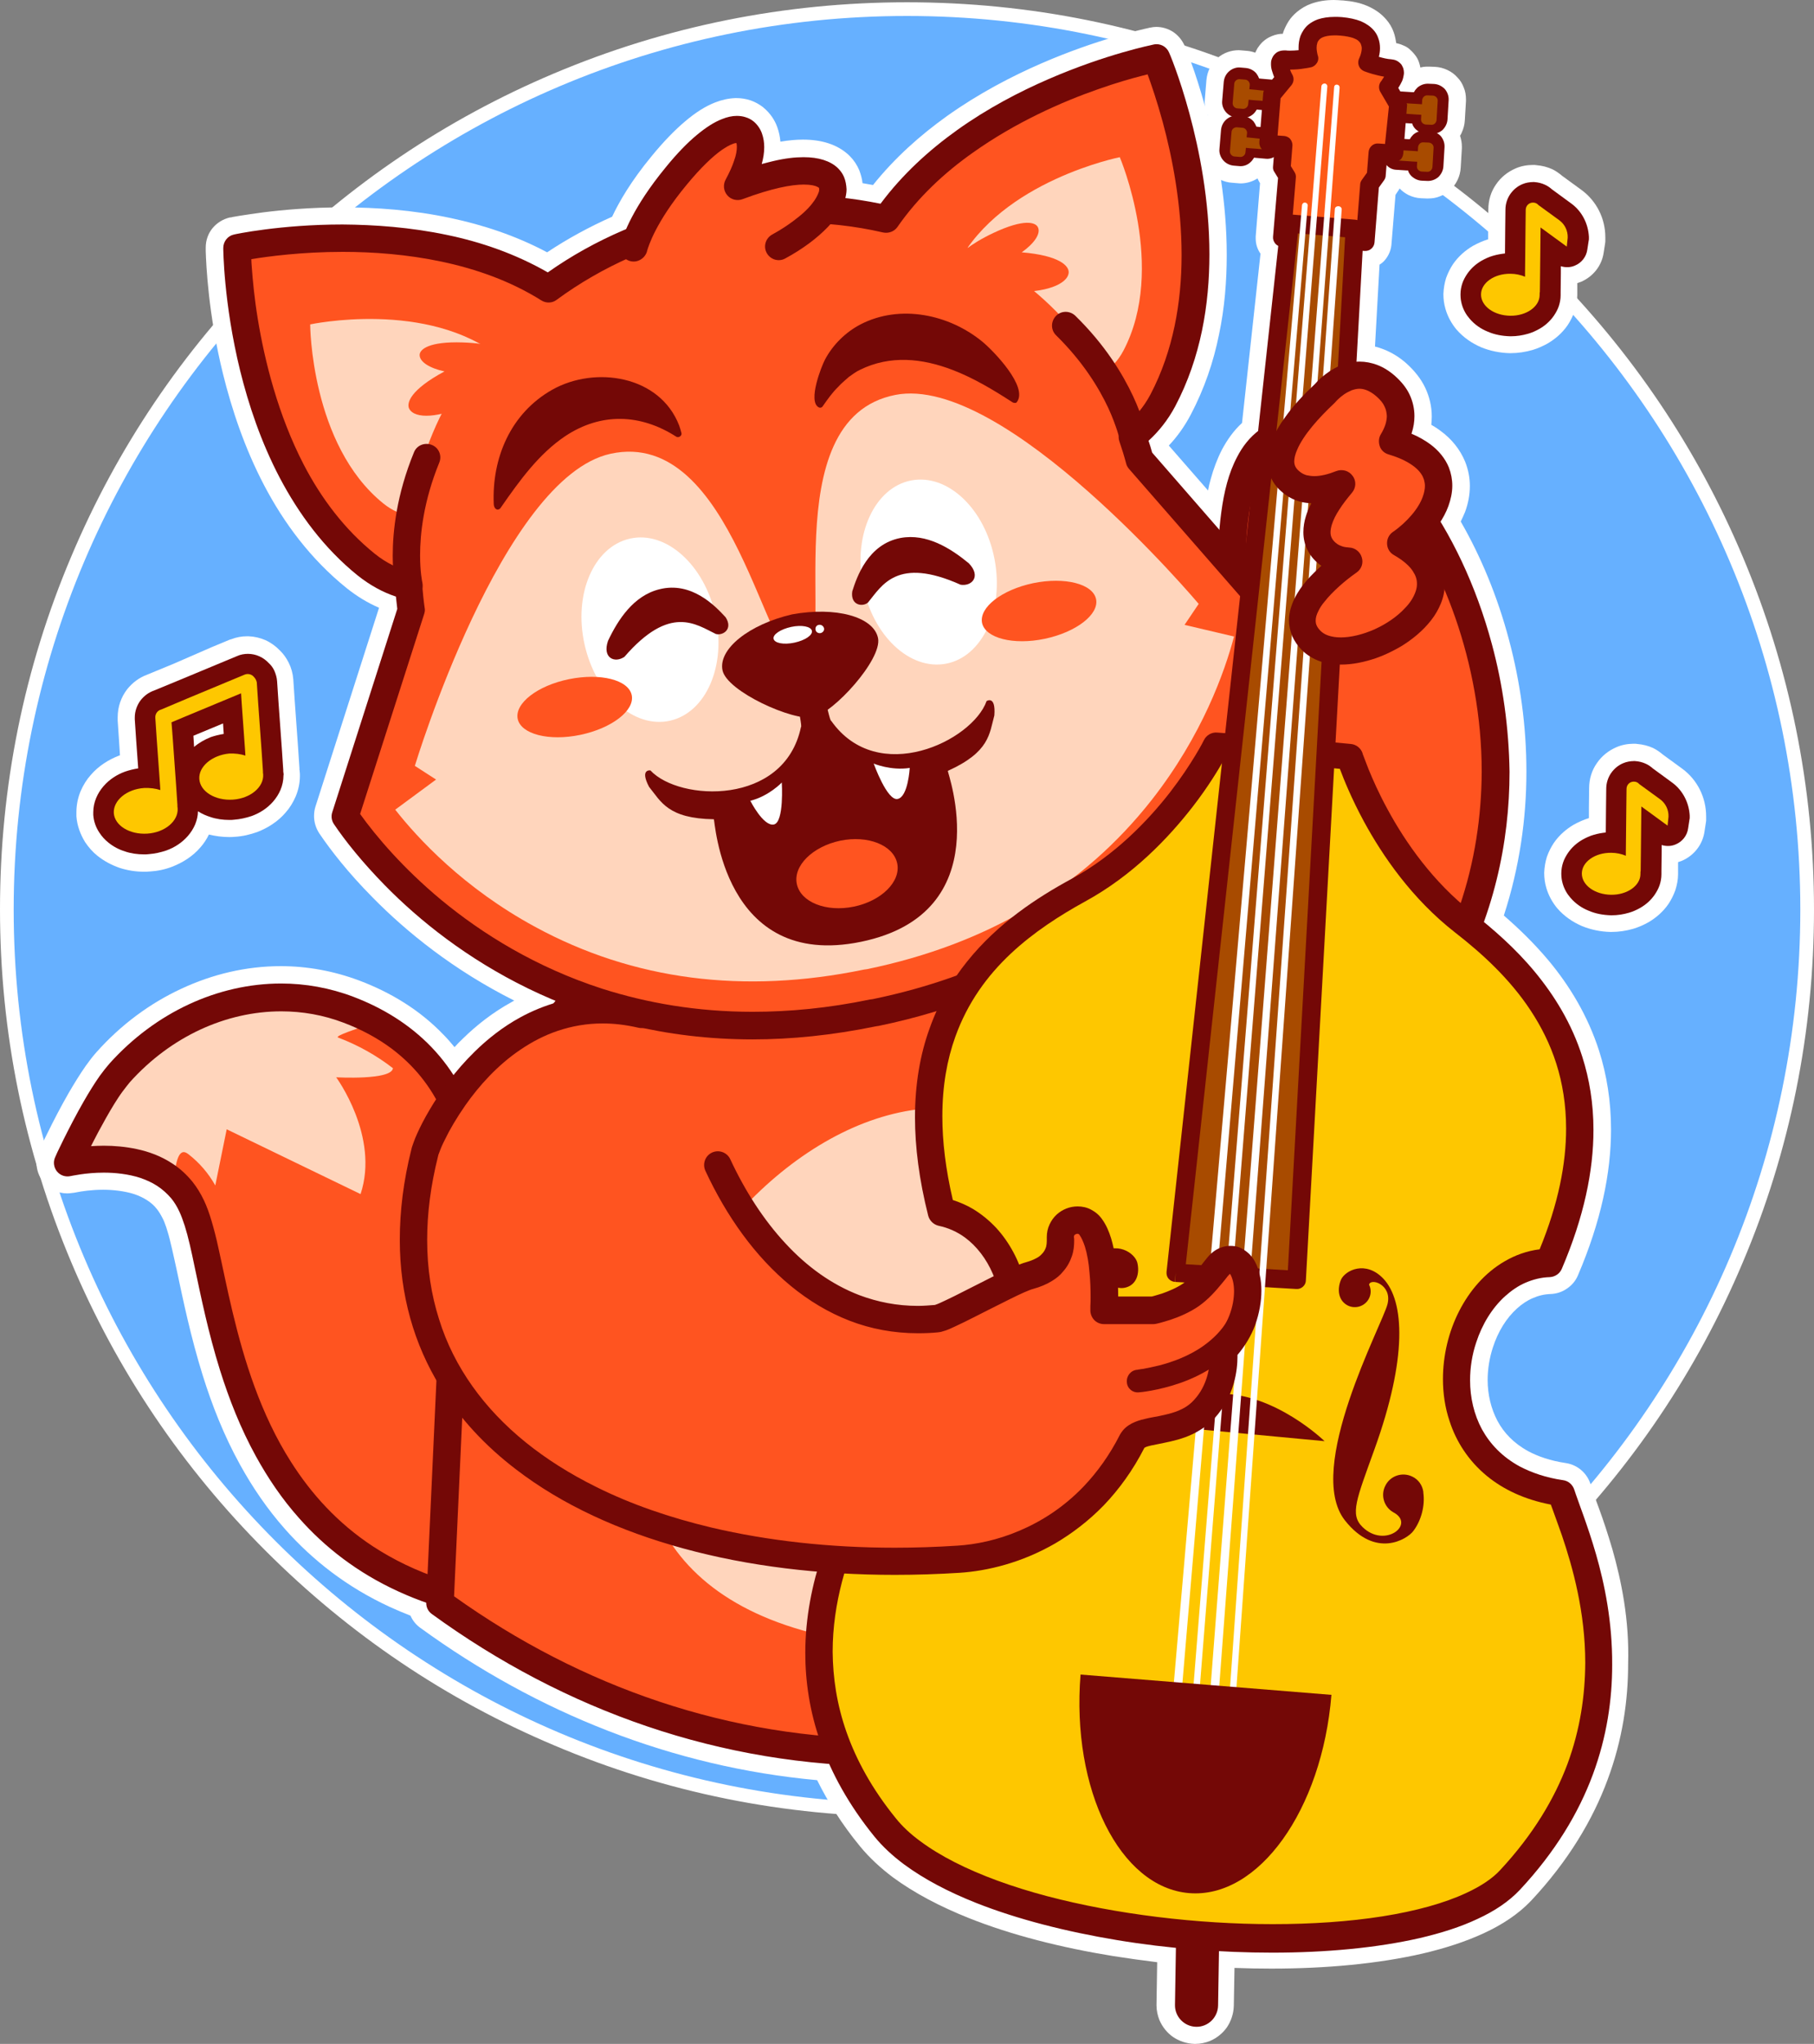 <svg id="Layer_1" enable-background="new 0 0 795.4 895.9" viewBox="0 0 795.4 895.9" xmlns="http://www.w3.org/2000/svg"><rect x="0" y="0" width="795.4" height="895.9" fill="#808080" stroke="none"/><g><g><g><circle cx="397.7" cy="398.7" fill="#66b0ff" r="394.7"/></g><g><g><path d="m397.7 796.3c-53.7 0-105.8-10.5-154.8-31.3-47.4-20-89.9-48.7-126.4-85.2s-65.2-79-85.2-126.4c-20.7-49-31.3-101.1-31.3-154.8s10.5-105.8 31.3-154.8c20-47.4 48.7-89.9 85.2-126.4s79-65.2 126.4-85.2c49-20.7 101.1-31.2 154.8-31.2s105.8 10.5 154.8 31.3c47.4 20 89.9 48.7 126.4 85.2s65.2 79 85.2 126.4c20.7 49 31.3 101.1 31.3 154.8s-10.5 105.8-31.3 154.8c-20 47.4-48.7 89.9-85.2 126.4s-79 65.2-126.4 85.2c-49.1 20.7-101.1 31.2-154.8 31.2zm0-789.3c-216 0-391.7 175.7-391.7 391.7s175.7 391.7 391.7 391.7 391.7-175.7 391.7-391.7-175.8-391.7-391.7-391.7z" fill="#fff"/></g></g></g><g><g><g fill="#fff"><path d=""/><path d="m534.1 25.5c.1 0 .1 0 0 0z"/><path d="m372.7 68.4h.1z"/><path d=""/><path d=""/><path d=""/><path d=""/><path d=""/><path d="m553.6 18.4c.1 0 .1 0 0 0z"/><path d=""/><path d=""/><path d=""/><path d=""/><path d=""/><path d=""/><path d=""/><path d="m285.8 68.6v-.1z"/><path d=""/><path d="m285.7 68.6h.1z"/><path d=""/><path d=""/><path d=""/><path d=""/><path d=""/><path d=""/><path d=""/><path d="m707 679.1c-2-6.8-4-12.8-5.8-17.7-.9-2.4-1.7-4.6-2.3-6.4-.6-1.8-1.2-3.3-1.4-4.2-1.5-5-5.7-8.7-10.9-9.5-6.8-1-12.2-2.9-16.5-5.2-3.3-1.8-5.9-3.8-8.1-6s-4-4.7-5.4-7.3c-2.8-5.3-4.3-11.5-4.3-17.9 0-4.8.8-9.7 2.3-14.3 1.1-3.4 2.6-6.7 4.4-9.6s3.9-5.4 6.1-7.4c2.2-2 4.6-3.6 7-4.6 2.5-1.1 5-1.7 7.8-1.8 2.6-.1 5.1-.9 7.2-2.4 2.1-1.4 3.8-3.4 4.8-5.8 10.1-23.6 14.5-44.8 14.5-63.9 0-12.5-1.9-24-5.2-34.4-5-15.6-13.1-28.8-22.2-39.7-6.3-7.5-13-14-19.6-19.7 6.9-21.2 9.9-42.5 9.9-63.1 0-20.2-2.8-39.6-7.6-57.6-5.1-19.3-12.5-36.9-21.2-52 .7-1.4 1.3-2.8 1.9-4.2 1.3-3.5 2.1-7.4 2.1-11.4 0-3.6-.7-7.2-2.1-10.7-2.2-5.3-5.9-9.9-10.7-13.4-1.3-1-2.7-1.9-4.1-2.7.1-1.2.2-2.4.2-3.6v-.1c0-4.3-1-8.6-2.9-12.6s-4.8-7.5-8.1-10.5c-3-2.7-6.4-4.8-9.9-6.2-1.3-.5-2.7-1-4-1.3l2-35.9c.5-.3 1-.7 1.5-1.1 2-1.9 3.4-4.6 3.7-7.5l1.8-22 1-1.5c.3-.4.6-.9.8-1.3 1.1 1.2 2.4 2.1 3.9 2.9 1.7.8 3.5 1.3 5.5 1.4l2.4.1h.8c1.8 0 3.6-.3 5.2-1 1.6-.6 3.1-1.5 4.3-2.7 1.4-1.2 2.5-2.7 3.3-4.4s1.3-3.5 1.4-5.5l.5-8.4c0-.3 0-.5 0-.8 0-1.6-.3-3.2-.8-4.7.3-.4.5-.8.7-1.3.8-1.7 1.3-3.5 1.4-5.5l.5-8.4c0-.3 0-.5 0-.8 0-1.8-.3-3.6-1-5.2-.6-1.6-1.5-3.1-2.7-4.3-1.2-1.4-2.7-2.5-4.4-3.3s-3.5-1.3-5.5-1.4l-2.4-.1c-.3 0-.5 0-.8 0-1.1 0-2.1.1-3.2.4-.1-.6-.3-1.3-.5-2-.4-1.3-1-2.5-2-3.7-.7-.9-1.5-1.7-2.3-2.4s-1.7-1.2-2.7-1.6c-1.1-.5-2.1-.8-3.1-1-.2-1.5-.5-3.1-1.1-4.8-.7-2-1.8-3.9-3.3-5.6-2.3-2.7-5.2-4.6-8.5-6-3.1-1.3-6.6-2-10.4-2.3s0 0-.1 0h-.1s0 0-.1 0c-1.3-.1-2.5-.2-3.7-.2-3.5 0-6.8.5-9.9 1.6-2.3.8-4.5 2.1-6.4 3.7-1.4 1.2-2.6 2.5-3.5 3.9s-1.6 2.8-2.2 4.3c-.2.5-.3.9-.4 1.3-1.4 0-3.1.3-4.8 1-1.5.6-2.8 1.4-4.1 2.6-.9.9-1.6 1.8-2.2 2.7-.4.7-.7 1.4-1 2-1.1-.4-2.3-.7-3.5-.8l-2.4-.2c-.4 0-.8-.1-1.3-.1-3.5 0-6.7 1.2-9.2 3.3-1.4 1.2-2.6 2.6-3.4 4.3-.9 1.6-1.4 3.5-1.6 5.4l-.7 8.4c0 .4-.1.8-.1 1.3 0 .7.1 1.3.2 2-2.2-7.9-4.3-14.4-6-19-.9-2.4-1.6-4.3-2.1-5.6-.3-.7-.5-1.2-.6-1.5-.1-.2-.1-.3-.2-.4 0-.1-.1-.2-.1-.2-1.1-2.5-2.9-4.6-5-6-2.2-1.4-4.7-2.2-7.4-2.2-.9 0-1.7.1-2.6.3h-.1s-.2 0-.4.1c-3.1.7-22.9 5-47.3 15.6-13.1 5.7-27.5 13.2-41.4 23.1-11.6 8.3-22.8 18.2-32.4 30.2-1.5-.3-3.1-.5-4.6-.8-.2-1.9-.7-3.7-1.4-5.6-1-2.4-2.4-4.5-4.2-6.3-2.7-2.7-6-4.5-9.4-5.6-3.4-1.1-7.1-1.6-11.1-1.6-3.1 0-6.3.3-9.9.9-.2-2.1-.6-4.2-1.4-6.4-1.1-3.1-3.1-6.1-6-8.5l-.2-.2c-1.7-1.3-3.5-2.3-5.5-3-2.1-.7-4.2-1-6.2-1 0 0-.1 0-.4 0-3.1.1-6.1.8-8.9 1.9-4.4 1.7-8.7 4.5-13.2 8.3-4.5 3.8-9.4 8.8-14.8 15.4-8.9 10.8-14.1 19.8-17.2 26.4-9.9 4.4-19.5 9.6-28.5 15.6-13.7-7.3-28.1-12-42.2-15-16.8-3.6-33.1-4.7-47.5-4.7-14 0-26.2 1.1-34.9 2.2-4.3.6-7.8 1.1-10.3 1.5-1.2.2-2.2.4-2.9.5-.3.1-.6.1-.8.2-.1 0-.2 0-.2 0h-.1-.1c-3.1.7-5.8 2.4-7.7 4.7s-3 5.3-3 8.5v.1 1.5c.2 5.9 1.1 27.6 7.6 53.9 3.8 15.3 9.4 32.3 18 48.7s20.3 32.3 36.2 45.1c4.5 3.6 9.3 6.5 14.2 8.6l-27.9 87.2c-.4 1.3-.6 2.7-.6 4.1 0 2.7.8 5.3 2.3 7.6 5.2 7.7 12.9 17.5 23.3 28 15 15.3 35.7 32 62.2 45.3-.4.2-.8.4-1.1.6-8.4 4.6-15.6 10.3-21.7 16.3-1.2 1.1-2.3 2.3-3.4 3.5-1.5-1.8-3-3.6-4.7-5.3-10.5-11-23.3-18.7-37.1-23.9-11.2-4.2-22.8-6.3-34.3-6.3 0 0-.1 0-.2 0-15 0-29.8 3.5-43.5 9.9-13.8 6.4-26.5 15.8-37.2 27.8-1.7 1.9-3.2 3.9-4.7 6-2.6 3.7-5.1 7.8-7.5 11.9-3.5 6.1-6.7 12.3-9 17-1.2 2.3-2.1 4.3-2.8 5.7-.3.7-.6 1.3-.8 1.6-.1.2-.2.3-.2.5l-.1.1c-.8 1.8-1.2 3.7-1.2 5.6 0 3.1 1 6.1 3.1 8.6 2.6 3.2 6.4 4.9 10.4 4.9.8 0 1.5-.1 2.3-.2.3 0 .6-.1.8-.1s.5-.1 1.1-.2c2-.4 6.4-1.1 11.5-1.1h.1c4.4 0 9.4.6 13.5 1.9 2.1.7 4 1.6 5.7 2.7s3.1 2.3 4.4 4c.8 1 1.7 2.5 2.7 4.5.2.4.5 1.1.8 2 .3.8.7 1.8 1 3 .7 2.1 1.3 4.8 2 7.7.7 3 1.4 6.3 2.2 9.9 2.7 12.7 6 28.7 11.3 45.7 4 12.8 9.2 26.2 16.4 39.2 5.4 9.8 11.9 19.4 19.8 28.3 11.9 13.4 27 25.3 45.9 34 2.9 1.3 5.9 2.6 9 3.8.9 2.1 2.4 4 4.4 5.4 51.2 37.2 110.4 60.9 173.9 66.7 4.8 9.7 10.9 19.4 18.8 29 4.1 5 8.9 9.4 14.3 13.5 9.5 7 20.8 12.9 33.3 17.9 18.8 7.5 40.6 13 63.4 16.7 6.4 1 12.8 1.9 19.3 2.7l-.3 18.6v.3c0 2.3.5 4.5 1.3 6.5 1.3 3 3.4 5.6 6 7.4 2.7 1.8 5.9 2.9 9.4 3h.3c2.3 0 4.5-.5 6.5-1.3 3-1.3 5.6-3.4 7.4-6 1.8-2.7 2.9-5.9 3-9.4l.3-16.6c5.4.2 10.8.3 16.1.3 24 0 46.8-2.1 66.4-6.6 9.8-2.3 18.8-5.2 26.8-8.9 8-3.7 15.1-8.3 20.8-14.3 16.2-17.3 27-35.4 33.5-53 6.6-17.7 9-34.9 9-50.7.6-19.4-3-36.6-6.9-50.3zm-175.3-625.1c-.1 0-.1 0 0 0zm21.3 23c0 .1 0 .1 0 0zm-12.8 3.1 2.4.2c.4 0 .8.1 1.3.1 2.7 0 5.3-.8 7.5-2.2.2.5.5 1.1.8 1.6l.3.5-1.9 23.3v1c0 2.3.7 4.6 2.1 6.6l-8.1 74.2c-3.7 3.4-6.5 7.4-8.8 11.7-2.1 4.1-3.7 8.4-4.9 12.8-.5 1.7-.9 3.4-1.2 5.1l-17.2-19.7c3.7-3.9 6.9-8.4 9.6-13.5 6-11.4 10-23.2 12.4-35.1 2.5-11.8 3.4-23.7 3.4-35 0-11.5-1-22.6-2.5-32.8 1.4.6 3 1.1 4.8 1.2zm72.8 1.9c0-.1 0-.1 0 0zm24.2-27.3c0-.1 0-.1 0 0zm-87-30.8s0 .1 0 0c0 .1 0 .1 0 0zm-17.2 22.7c-.1 0-.1 0 0 0zm-3.4 4.1s0 .1 0 0c-.1-.1-.2-.3-.2-.5.1.2.1.3.2.5z"/><path d=""/><path d=""/><path d=""/><path d=""/><path d=""/><path d=""/><path d=""/><path d=""/><path d="m620.3 23.8s.1 0 0 0c.1 0 .1.1 0 0z"/><path d=""/><path d="m642.2 52.7v.1z"/><path d="m642.6 44.3v.1z"/><path d="m639 34s0 .1 0 0z"/><path d=""/></g><g><path d="m535.5 335.3c-18.3 27.6-60.8 46.8-96 71.4-35.3 24.6-83.4 170 7.6 145.8 311.1-83 200.1-348.5 133.5-362.7s-26.8 117.9-45.1 145.5z" fill="#ff5420"/><path d="m654.2 282.5c-7-26.1-18.1-49-30.9-66.3-6.4-8.6-13.2-15.9-20.1-21.4-7-5.5-14.1-9.4-21.4-11-3.7-.8-7.3-1.2-10.6-1.2-3.9 0-7.6.6-11 1.7-3 1-5.7 2.4-8 4.2-4.2 3.1-7.4 7.2-9.8 11.9-3.7 7-5.7 15.2-6.9 24.2-1.2 8.9-1.6 18.6-1.6 28.5 0 16.7 1.1 34 1.1 48.4 0 7.3-.3 13.9-1 19.2-.4 2.6-.9 5-1.4 6.9-.6 1.9-1.3 3.4-1.9 4.4-4.2 6.3-9.8 12.3-16.7 18.1-10.2 8.7-22.9 17-36.5 25.4-13.5 8.4-27.9 16.9-41.3 26.3-3 2.1-5.9 4.8-8.8 8-5 5.5-9.7 12.5-14.2 20.4-6.7 11.9-12.7 26-17.1 40.4-4.4 14.5-7.1 29.3-7.1 42.9 0 6.3.6 12.3 2 17.9 1 4.2 2.5 8.2 4.6 11.8 3 5.4 7.4 10.1 13.1 13.2 2.8 1.6 5.9 2.8 9.3 3.6s7 1.2 10.9 1.2c6 0 12.7-1 20-2.9 40.5-10.8 74.1-24.7 101.7-40.8 41.4-24.2 69.3-53.4 86.8-84.4s24.5-63.8 24.5-94.8c-.3-19.6-3-38.4-7.7-55.8zm-14.3 115.1c-10.2 29.7-29.1 59-60.2 84.8-31.2 25.9-74.7 48.3-134.1 64.2-6.5 1.7-12.2 2.5-16.9 2.5-5.5 0-9.7-1-13.1-2.6-2.6-1.2-4.7-2.8-6.5-4.8-2.7-2.9-4.8-6.8-6.1-11.6-1.4-4.8-2.1-10.5-2.1-16.7 0-9.1 1.4-19.3 4-29.6 3.8-15.5 10-31.4 17-44.5 3.5-6.6 7.2-12.4 10.9-17.2 3.6-4.8 7.3-8.4 10.3-10.5 17.3-12.1 36.7-23 54.2-34.5 8.8-5.7 17.1-11.6 24.5-17.9s13.9-13.1 18.9-20.6l-5-3.3 5 3.3c1.5-2.3 2.6-4.8 3.4-7.5 1.2-4.1 2-8.6 2.4-13.6s.6-10.3.6-16c0-15-1.1-32.2-1.1-48.4 0-8.3.3-16.3 1.1-23.6.6-5.5 1.5-10.5 2.7-14.9.9-3.3 2.1-6.2 3.4-8.7 1-1.9 2.1-3.5 3.3-4.8 1.8-2 3.8-3.5 6.1-4.6 2.4-1 5.2-1.7 8.7-1.7 2.4 0 5.1.3 8.1.9 3.2.7 6.8 2.2 10.6 4.5 6.7 4.1 13.9 10.7 20.8 19.4 10.4 13 20.2 30.7 27.3 51.1s11.6 43.5 11.6 67.6c-.1 19.4-3 39.5-9.8 59.3z" fill="#740806"/><path d="m152.9 442.5c37.4 14.3 62.5 47.3 54.6 115-1.5 12.4-22.4 87.2 26.7 116.5 24 14.4 6.5 32.2 6.5 32.2-147-6.6-141.3-146.8-156.6-177.6-1.3-2.6-2.7-5-4.3-7-16.3-20.2-50.1-11.9-50.1-11.9s13.1-28.6 22.8-39.5c26.4-29.4 65.9-40.9 100.4-27.7z" fill="#ff5420"/><path d="m148.3 454.8c8.7 3.3 16.7 7.8 23.7 13.2l.3.2c-.5 5.4-24.9 4-24.9 4s19.1 25.9 10.7 51.2l-58.7-28.4-5 24.6c-3-5.3-6.9-9.9-11.8-13.7-4.3-3.4-5.5 3.4-6.5 11.7-17.2-15.2-46.3-8-46.3-8s13.1-28.6 22.8-39.5c26.3-29.4 65.8-40.9 100.3-27.7 4.2 1.6 8.2 3.4 12.1 5.5-8.3 3-18.6 6.2-16.7 6.9z" fill="#ffd5bc"/><path d="m252 685.9c-.9-3.1-2.5-6.1-5-9-2.4-2.9-5.7-5.5-9.8-8-5.9-3.5-10.6-7.7-14.5-12.4-5.7-7.1-9.5-15.3-11.8-24.2-2.3-8.8-3.2-18.2-3.2-27.2 0-10.6 1.2-20.8 2.5-29 .6-4.1 1.3-7.7 1.9-10.7.3-1.5.5-2.8.7-4s.4-2.2.5-3.2c1-8.7 1.5-16.9 1.5-24.6 0-13.4-1.5-25.3-4.4-35.9-4.3-15.9-11.6-28.7-21.2-38.7s-21.4-17.2-34.3-22.1l-2.1 5.6 2.1-5.6c-10.3-3.9-21-5.8-31.6-5.8-27.8 0-55.2 12.7-75.3 35.1-1.4 1.6-2.8 3.4-4.2 5.3-2.4 3.4-4.8 7.3-7.1 11.3-3.4 5.9-6.5 12-8.8 16.6s-3.7 7.7-3.7 7.8c-1 2.1-.6 4.6.8 6.3 1.5 1.8 3.8 2.5 6 2 .2 0 6.5-1.5 14.5-1.5 5 0 10.8.6 16 2.3 2.6.9 5.1 2 7.4 3.5s4.3 3.3 6.2 5.5c1.3 1.6 2.5 3.5 3.6 5.9.7 1.5 1.5 3.6 2.3 6.1 1.5 4.7 2.9 11 4.4 18.3 2.7 12.7 5.9 28.5 11.1 45.1 3.9 12.4 8.9 25.3 15.8 37.8 5.2 9.4 11.3 18.5 18.8 26.9 11.2 12.7 25.5 23.9 43.4 32.1 18 8.3 39.6 13.6 65.7 14.8 1.7.1 3.4-.6 4.5-1.8.2-.2 2.1-2.1 4-5.3 1-1.6 1.9-3.5 2.7-5.8.7-2.2 1.3-4.8 1.3-7.6.2-1.8-.1-3.9-.7-5.9zm-11.8 9.8c-.6 1.7-1.5 3.3-2.3 4.5-16.6-1-31.1-3.7-43.7-7.8-11.7-3.8-21.8-8.8-30.7-14.6-15.5-10.2-27-23-35.9-37-13.4-21-20.6-44.8-25.6-65.6-2.5-10.4-4.4-20.1-6.3-28.5-.9-4.2-1.9-8-2.9-11.4s-2.1-6.5-3.4-9.2c-1.4-2.9-3-5.6-5-8.1-2.7-3.3-5.7-6-9-8.1-4.9-3.2-10.2-5.1-15.3-6.2s-10.1-1.5-14.6-1.5c-2 0-3.8.1-5.6.2 1-1.9 2-4 3.2-6.2 2.2-4.1 4.6-8.4 7-12.3 1.2-1.9 2.4-3.8 3.6-5.4s2.3-3 3.2-4.1c18-20.1 42.3-31.1 66.4-31.1 9.3 0 18.5 1.6 27.4 5 7.7 2.9 14.8 6.7 21.1 11.4 9.4 7.1 17.1 16.2 22.5 28.3s8.6 27.1 8.6 45.9c0 7.2-.5 14.9-1.4 23.2-.1.5-.2 1.4-.4 2.5-.3 1.9-.8 4.5-1.4 7.6-1.7 9.3-3.9 23.1-3.9 38.2 0 13 1.6 27.1 6.8 40.3 2.6 6.6 6.1 12.9 10.8 18.7s10.5 10.9 17.6 15.2c4.3 2.6 6.7 5 8 7.1.7 1 1.1 2 1.3 2.9.3.9.4 1.8.4 2.6.2.9-.1 2.2-.5 3.5z" fill="#740806"/><path d="m399.2 368.2c-162 3.1-198.8 170.9-198.8 170.9l-7.5 163.5c57.3 41.6 124.5 65.5 196.7 65.5 85.9 0 164.9-34.2 228.4-91.5 0 .1-33.3-311.9-218.8-308.4z" fill="#ff5420"/><path d="m624 676.1c0-.1-2.1-19.6-8.1-48.8-4.5-21.9-11.2-49.2-20.9-78-7.3-21.6-16.2-44-27.3-65.4-16.5-32.2-37.7-62.5-64.9-84.9-13.6-11.2-28.7-20.4-45.5-26.8-16.7-6.4-35.1-10-55.1-10-1.1 0-2.1 0-3.2 0-41.5.8-75.4 12.2-102.4 28.9-20.3 12.5-36.8 28-50.2 44.1-20 24.1-32.9 49.7-40.9 69.3s-10.9 33.2-11 33.4c-.1.3-.1.7-.1 1l-7.5 163.5c-.1 2 .8 3.9 2.5 5.1 58.2 42.3 126.7 66.7 200.2 66.7 43.7 0 85.7-8.7 124.9-24.7 39.1-16 75.3-39.3 107.6-68.4 1.3-1.2 2.1-3.1 1.9-5zm-114.1 62.3c-37.7 15.4-78.2 23.8-120.3 23.8-69.7 0-134.7-22.7-190.5-62.5l7.3-159.7c.5-2.2 2.9-11.9 8.1-25.5 4.4-11.6 10.9-26.1 19.9-41.3 13.5-22.8 32.8-47.2 59.6-65.9 13.4-9.4 28.7-17.4 46.1-23.2s37.1-9.4 59.2-9.8h3c22 0 41.6 4.6 59.2 12.7 15.4 7.1 29.4 16.8 42 28.6 22.1 20.5 40 47.1 54.4 75.6 21.6 42.6 35.2 89.3 43.3 125.3 4.1 18 6.8 33.3 8.4 44 .8 5.4 1.4 9.6 1.8 12.6.1.5.1.9.2 1.4-30.6 27.1-64.9 48.8-101.7 63.9z" fill="#740806"/><path d="m404.8 486c-111.6 10.7-217.7 239.4 15.7 236.4 226.5-3.2 96-247.1-15.7-236.4z" fill="#ffd5bc"/><path d="" fill="#740806"/><path d="" fill="#740806"/><path d="m510 175.3c-33.8 64.1-162.2-3.6-128.3-67.7 33.8-64.1 125.4-82.2 125.4-82.2s36.7 85.8 2.9 149.9z" fill="#ff5420"/><path d="m492.6 153.7c-19.1 36.2-91.6-2-72.5-38.3 19.1-36.2 70.9-46.5 70.9-46.5s20.7 48.5 1.6 84.8z" fill="#ffd5bc"/><path d="m160.8 247.5c56.5 45.5 147.5-67.6 91-113-56.5-45.5-147.8-25.9-147.8-25.9s.3 93.4 56.8 138.9z" fill="#ff5420"/><path d="m168.1 220.7c31.9 25.7 83.3-38.2 51.4-63.9s-83.5-14.6-83.5-14.6.2 52.8 32.1 78.5z" fill="#ffd5bc"/><path d="m499.8 201.3c-24.5-89.3-112.4-121.6-187.7-106.1-.2 0-.4.1-.7.1-.2 0-.4.1-.7.1-75.3 15.6-143.2 80.1-130.3 171.8l-29 90.6c21.9 32.3 98.4 113.6 231.3 86.2.2 0 .4-.1.7-.1.2 0 .4-.1.7-.1 132.8-27.5 170.9-132.4 178.2-170.8z" fill="#ff5420"/><path d="m566.8 269.1-61.6-70.7c-.5-1.8-1-3.5-1.6-5.2 4.5-4.1 8.5-9.1 11.7-15.1 11.3-21.4 15-44.7 15-66.6 0-23.7-4.4-45.7-8.8-61.9s-8.8-26.5-8.9-26.6c-1.1-2.6-3.9-4.1-6.7-3.5-.3.1-20.7 4.1-46.2 15.2-12.7 5.5-26.7 12.8-40 22.3-12.3 8.8-24 19.4-33.6 32.3-12.3-2.5-24.8-3.8-37.3-3.8-12.8 0-25.5 1.3-38 3.9-.3.1-.5.1-.7.1-.1 0-.4.1-.7.1-24.6 5.1-48.5 15.2-69.2 29.8-14.1-8.1-29.2-13.3-44.1-16.4-16.1-3.4-32-4.5-45.9-4.6-27.3 0-47.3 4.3-47.6 4.4-2.8.6-4.7 3.1-4.7 5.9 0 .3.1 24 7.4 53.8 3.7 14.9 9.1 31.2 17.4 47 8.3 15.7 19.3 30.8 34.2 42.8 5.3 4.2 10.9 7.3 16.7 9.2.2 1.8.4 3.6.6 5.4l-28.5 89.1c-.6 1.8-.3 3.7.7 5.2 4.9 7.3 12.4 16.7 22.4 26.9 15 15.3 35.9 32.1 62.8 45.2s59.7 22.3 98.4 22.3c16.9 0 34.8-1.8 53.9-5.7.4-.1.6-.1.6-.1.2 0 .4-.1.7-.1 33.9-7 61.9-19 84.9-33.7 34.5-22 57.6-50.1 72.8-76.3 7.6-13.1 13.2-25.7 17.2-37 4.1-11.2 6.6-21 8-28.6.4-1.8-.1-3.7-1.3-5zm-73.9 114.3c-25.8 23.8-61.2 44.4-110 54.5-.1 0-.3.1-.6.1h-.1c-.4.1-.6.1-.7.1-18.3 3.8-35.4 5.4-51.5 5.4-24.5 0-46.4-3.9-65.9-10.1-29.1-9.4-52.7-24.1-70.7-39-16.6-13.8-28.4-27.7-35.5-37.6l28.1-87.7c.3-.9.4-1.8.2-2.7-.5-3.4-.8-6.8-1.1-10.2-.2-2.6-2-4.8-4.6-5.4-5.6-1.4-11-3.9-16.2-8.1-13.3-10.7-23.5-24.4-31.1-39-11.3-21.8-17.2-45.7-20.2-64.1-1.5-9.2-2.2-17-2.6-22.5-.1-1.3-.2-2.5-.2-3.5 7.3-1.2 22.1-3.2 40.1-3.2 13.3 0 28.3 1.1 43.4 4.3s30.2 8.5 43.7 17c2.1 1.3 4.8 1.2 6.7-.3 20-14.7 43.5-25 67.8-30 .1 0 .3-.1.6-.1.3-.1.5-.1.6-.1 11.6-2.4 23.6-3.6 35.6-3.6 13 0 26 1.4 38.5 4.3 2.4.5 4.9-.4 6.3-2.4 9-13 20.6-23.8 33.1-32.6 18.7-13.3 39.1-22.3 54.9-27.8 7.9-2.8 14.6-4.7 19.3-5.9.9-.2 1.7-.4 2.4-.6 1.6 4.4 4.1 11.6 6.6 20.8 4.2 15.4 8.3 36.3 8.3 58.4 0 20.5-3.6 41.9-13.6 61-3.1 5.9-7.1 10.4-11.6 13.9-2.1 1.6-2.9 4.3-2.1 6.7 1.1 3.2 2.1 6.4 3 9.8.2.9.7 1.7 1.3 2.4l60.6 69.4c-1.9 9-5.4 21.2-11.3 34.9-9.6 22.6-25.7 49.7-51.5 73.5z" fill="#740806"/><path d="m519.4 273.9 6.2-9.2s-85.1-101-133-91.6c-54.3 10.6-24.9 114.1-40.2 117.2-.2 0-.5.1-.7.1-.2.1-.4.2-.6.2-15.3 3.2-29.3-103.5-83.4-91.7-47.6 10.4-85.8 136.8-85.8 136.8l9.3 6-17.9 13.2c9.9 12.6 30 34.4 61.4 51.4 42.9 23.3 91.4 29.6 144.1 18.7.2 0 .4-.1.7-.1.2 0 .4-.1.7-.1 52.8-10.9 94.8-35.9 124.9-74.3 22-28.1 31.9-56 36-71.5z" fill="#ffd5bc"/><path d="m364.5 79.9c-2-4.8-12.3-9.3-41.2 1.7 6-10.6 7.6-20.3 3.2-23.9-3.3-2.7-12.8-1.8-30.3 19.5-13.9 17-17.6 28.3-18.4 31.3-.1.5.4 1.2.8 1.3 5.9 8 32.4 11.4 53.1 2.7 21.8-9 36.5-23.6 32.8-32.6z" fill="#ff5420"/><path d="m370.1 77.6c-.6-1.4-1.5-2.7-2.6-3.8-1.7-1.7-3.9-2.9-6.4-3.7s-5.4-1.2-8.8-1.2c-3.8 0-8.1.5-13.2 1.7-1.6.4-3.3.8-5.1 1.3.7-2.5 1.1-5 1.1-7.4 0-2-.3-4-1-6s-2-3.9-3.7-5.3c-1-.8-2.1-1.4-3.4-1.8-1.2-.4-2.5-.6-3.9-.6-2.1 0-4.3.5-6.5 1.4-3.4 1.3-7 3.6-11.1 7s-8.7 8.1-13.8 14.4c-14.1 17.2-18.4 29.2-19.5 33.3-.4 1.4-.4 2.9.2 4.2 1.3 3 4.9 4.4 7.9 3 1.7-.8 2.9-2.2 3.4-3.9 0 0 0 0 0-.1.6-2.1 3.8-12.7 17.3-29 6.4-7.8 11.6-12.6 15.4-15.3 1.9-1.3 3.5-2.2 4.6-2.6.9-.4 1.6-.5 1.9-.5.1.3.2.9.2 1.7 0 1.4-.3 3.6-1.2 6-.8 2.5-2.1 5.3-3.7 8.3-1.2 2.2-1 4.9.7 6.9 1.6 1.9 4.3 2.6 6.7 1.7 6.4-2.4 11.8-4 16.2-5s8-1.4 10.6-1.4c3.2 0 5.1.5 6 1 .5.2.7.4.7.5.1.2.1.3.1.6s0 .7-.2 1.2c-.3.9-.9 2.2-1.9 3.7-1.5 2.2-3.9 4.8-7.1 7.3-3.2 2.6-7 5.2-11.4 7.6-2.9 1.6-4 5.2-2.4 8.1s5.2 4 8.1 2.4c7.6-4.1 14-8.9 18.7-13.8 2.4-2.5 4.3-5.1 5.8-7.8.7-1.4 1.3-2.8 1.7-4.2.4-1.5.7-3 .7-4.5-.1-1.9-.4-3.7-1.1-5.4z" fill="#740806"/><path d="m468.6 119.4c.1-2.8-3.9-7.4-20.6-8.8 5.4-3.8 8.5-8.2 7.1-11-1-2.1-5.9-3.9-19.5 2.5-10.8 5.1-15.3 9.8-16.4 11.1-.2.2-.3.3-.3.3l.3.5c1 5.3 13.2 13.2 25.5 13.8 13 .7 23.6-3.1 23.9-8.4z" fill="#ff5420"/><path d="m179.4 179.1c-1.2-2.5.6-8.3 15.5-16.3-6.5-1.4-11-4.2-10.9-7.3.1-2.3 3.9-5.9 18.9-5.4 11.9.4 17.9 2.9 19.4 3.7.2.1.4.2.4.2l-.1.6c1.2 5.3-6.9 17.3-18 22.7-11.5 5.8-22.8 6.6-25.2 1.8z" fill="#ff5420"/><path d="m445.9 176.2c5-6.7-10.3-22.4-15-26.3-14.6-12.1-36.2-16.7-53.6-7.7-6.5 3.4-12 8.8-15.5 15.3-1.7 3.2-7.6 18.3-2.9 21 .7.4 1.5.2 1.9-.5 2.1-3 4.2-6 6.8-8.5 1.3-1.5 2.9-2.7 4.4-4.1l.1-.1c1.6-1.1 3.2-2.4 5-3.2 13.2-6.5 27.2-5.1 40.7.1 9.1 3.5 17.6 8.6 25.8 13.9.4.3.8.5 1.3.5.5.1.8-.1 1-.4z" fill="#740806"/><path d="m217.8 223.3c-.8-.3-1.3-1.4-1.3-2.3-.9-20.2 7.4-39.9 25.7-50.2 18.7-10.5 47.1-6.3 55.6 15.7.4 1.1.7 2.2 1 3.3.1.4 0 .9-.3 1.2-.5.6-1.3.8-2 .4-15.6-10-32.9-10.7-48.7-.2-11.6 7.8-20 19.5-28 31-.3.5-.7 1-1.2 1.1-.2.1-.5.1-.8 0z" fill="#740806"/><path d="m378.3 256.3c4.2 22.2 20.6 37.7 36.6 34.6 15.9-3.1 25.4-23.5 21.2-45.7s-20.6-37.7-36.6-34.6c-15.9 3.1-25.4 23.5-21.2 45.7z" fill="#fff"/><path d="m313.7 269.6c4.9 22-4 42.7-19.9 46.3s-32.6-11.5-37.5-33.5 4-42.7 19.9-46.3 32.6 11.5 37.5 33.5z" fill="#fff"/><path d="m432.6 307.3c-6.2 17.5-47.7 37.6-68.1 8.7-1.2.3-5.2-27.8-11.4-26.5-.3.1-.6.2-.9.5-.3-.1-.7-.1-1-.1-6.2 1.3 1.1 28.6 0 28.8-7.3 34.7-53.4 32.6-66 19 0 0-4.8-.8-.6 7.2 5.2 6.4 8.2 13.9 28.4 14.2.5 0 3.7 66.3 64.6 53.7s37.6-74.7 38-74.9c18.4-8.3 18.2-16.3 20.4-24.3.7-9-3.4-6.3-3.4-6.3z" fill="#740806"/><path d="m383.1 334.7s5.9 16.5 10.5 15.5c4.6-.9 5.3-13.6 5.3-13.6-8.2 1.3-15.8-1.9-15.8-1.9z" fill="#fff"/><path d="m342.8 343s1.1 17.5-3.5 18.4-10.3-10.4-10.3-10.4c8.1-2 13.8-8 13.8-8z" fill="#fff"/><path d="m368.4 368.5c12.1-2.5 23.3 1.9 25 9.9s-6.9 16.5-19 19-23.3-1.9-25-9.9c-1.7-7.9 6.8-16.4 19-19z" fill="#ff5420"/><path d="m347.3 269.3c-18.9 4.4-32.4 15.2-30.5 24.5s31.1 22.4 39.8 20.6 30.3-25.3 28.4-34.7-18.6-13.9-37.7-10.4z" fill="#740806"/><path d="m346.9 274.8c4.6-1 8.7-.2 9.1 1.7s-3 4.2-7.7 5.2-8.7.2-9.1-1.7 3.1-4.2 7.7-5.2z" fill="#fff"/><path d="m359 273.9c1-.2 2 .4 2.3 1.4s-.5 2-1.5 2.2-2-.4-2.2-1.4.3-2 1.4-2.2z" fill="#fff"/><path d="m453.1 255.6c13.8-2.8 26.1.3 27.5 7s-8.7 14.5-22.5 17.4-26.1-.3-27.5-7c-1.3-6.8 8.7-14.5 22.5-17.4z" fill="#ff5420"/><path d="m249.5 297.7c13.8-2.8 26.1.3 27.5 7s-8.7 14.5-22.5 17.4-26.1-.3-27.5-7c-1.4-6.8 8.7-14.6 22.5-17.4z" fill="#ff5420"/><g fill="#740806"><path d="m185.2 255.4-3.4.8 3.4-.8-3.4.8 3.4-.8c-.1-.5-1-4.8-1-11.9 0-9.5 1.5-23.8 8.4-40.7 1.3-3.1-.2-6.6-3.3-7.8s-6.6.2-7.8 3.3c-7.6 18.5-9.3 34.5-9.3 45.3 0 8.9 1.2 14.2 1.3 14.6.7 3.2 4 5.3 7.2 4.5s5.2-4.1 4.5-7.3z"/><path d="m502.6 190.1c-.1-.4-1.3-6.9-5.8-16.5s-12.2-22.4-25.3-35.2c-2.4-2.3-6.2-2.3-8.5.1s-2.3 6.2.1 8.5c11.9 11.7 18.8 23.2 22.8 31.7 2 4.3 3.2 7.8 4 10.2.4 1.2.6 2.1.8 2.7.1.3.1.5.1.6v.1l3.2-.6-3.2.6 3.2-.6-3.2.6c.6 3.3 3.7 5.4 7 4.8s5.4-3.7 4.8-7z"/><path d="m394.9 235.8c-14.3 2.7-19.2 17.1-21.2 23.4-.9 6.1 4.5 7 6.9 4.9 6.1-7.4 12.7-20.3 40.6-7.8 5 .8 9.1-3.7 3.6-9.4-8-6.6-18.5-13.2-29.9-11.1z"/><path d="m266.6 280.9c-2.6 7.6 3 9.9 7.2 7 20-23.1 31.4-14.2 40.1-10 3.1.8 7.6-2.1 4.3-7.3-4.5-4.9-14.9-15.9-29.1-12.3-11.3 2.8-18.1 13.3-22.5 22.6z"/><path d="m534.1 879.1 1.2-72.6c.1-5.2-4.1-9.5-9.3-9.6s-9.5 4.1-9.6 9.3l-1.2 72.6c-.1 5.2 4.1 9.5 9.3 9.6s9.5-4.1 9.6-9.3z"/><path d="m561.4 36.9c-.9-1.1-2.3-1.9-3.8-2l-4.6-.4-.9-.1c-.3-.8-.7-1.5-1.2-2.2-1.1-1.3-2.7-2.2-4.6-2.4l-2.4-.2c-1.8-.2-3.6.5-4.9 1.6s-2.2 2.7-2.4 4.6l-.7 8.4c-.2 1.8.5 3.6 1.6 4.9s2.7 2.2 4.6 2.4l2.4.2c1.8.2 3.6-.5 4.9-1.6.7-.6 1.2-1.3 1.7-2.1l.8.1 4.6.4c1.5.1 3-.4 4.1-1.3s1.8-2.3 2-3.8l.2-2.5c0-1.4-.5-2.9-1.4-4z"/></g><path d="m557.3 40-4.6-.4-1.8-.2-3.1-.3.2-1.8c.1-1.2-.8-2.3-2-2.4l-2.4-.2c-1.2-.1-2.3.8-2.4 2l-.7 8.4c-.1 1.2.8 2.3 2 2.4l2.4.2c1.2.1 2.3-.8 2.4-2l.2-2 2 .2 2.8.2 4.6.4c.6.1 1.1-.4 1.2-1l.2-2.5c0-.4-.4-.9-1-1z" fill="#a84b00"/><path d="m560.2 58c-.9-1.1-2.3-1.9-3.8-2l-4.6-.4-.9-.1c-.3-.8-.7-1.5-1.2-2.2-1.1-1.3-2.7-2.2-4.6-2.4l-2.4-.2c-1.8-.2-3.6.5-4.9 1.6s-2.2 2.7-2.4 4.6l-.7 8.4c-.2 1.8.5 3.6 1.6 4.9s2.7 2.2 4.6 2.4l2.4.2c1.8.2 3.6-.4 4.9-1.6.7-.6 1.2-1.3 1.7-2.1l.8.1 4.6.4c1.5.1 3-.4 4.1-1.3s1.8-2.3 2-3.8l.2-2.5c.1-1.4-.5-2.9-1.4-4z" fill="#740806"/><path d="m556.1 61.1-4.6-.4-1.8-.2-3.1-.3.2-1.8c.1-1.2-.8-2.3-2-2.4l-2.4-.2c-1.2-.1-2.3.8-2.4 2l-.7 8.4c-.1 1.2.8 2.3 2 2.4l2.4.2c1.2.1 2.3-.8 2.4-2l.2-2 2 .2 2.8.2 4.6.4c.6.1 1.1-.4 1.2-1l.2-2.5c0-.4-.4-.9-1-1z" fill="#a84b00"/><path d="m610.4 41.5c1.1-1 2.5-1.5 4.1-1.4l4.6.3h.9c.4-.8.9-1.4 1.5-2 1.3-1.1 3-1.8 4.9-1.7l2.4.1c1.9.1 3.5 1 4.7 2.2 1.1 1.3 1.8 3 1.7 4.9l-.5 8.4c-.1 1.9-1 3.5-2.2 4.7-1.3 1.1-3 1.8-4.9 1.7l-2.4-.1c-1.9-.1-3.5-1-4.7-2.2-.6-.7-1.1-1.4-1.3-2.3h-.8l-4.6-.3c-1.5-.1-2.9-.8-3.9-1.9-.9-1.1-1.5-2.5-1.4-4.1l.1-2.5c0-1.5.7-2.9 1.8-3.8z" fill="#740806"/><path d="m614 45.1 4.6.3 1.8.1 3.1.2.1-1.8c.1-1.2 1.1-2.2 2.3-2.1l2.4.1c1.2.1 2.2 1.1 2.1 2.3l-.5 8.4c-.1 1.2-1.1 2.2-2.3 2.1l-2.4-.1c-1.2-.1-2.2-1.1-2.1-2.3l.1-2-2-.1-2.8-.2-4.6-.3c-.6 0-1-.5-1-1.1l.1-2.5c0-.6.6-1 1.1-1z" fill="#a84b00"/><path d="m608.6 62.1c1.1-1 2.5-1.5 4.1-1.4l4.6.3h.9c.4-.8.9-1.4 1.5-2 1.3-1.1 3-1.8 4.9-1.7l2.4.1c1.9.1 3.5 1 4.7 2.2 1.1 1.3 1.8 3 1.7 4.9l-.5 8.4c-.1 1.9-1 3.5-2.2 4.7-1.3 1.1-3 1.8-4.9 1.7l-2.4-.1c-1.9-.1-3.5-1-4.7-2.2-.6-.7-1.1-1.4-1.3-2.3h-.8l-4.6-.3c-1.5-.1-2.9-.8-3.9-1.9-.9-1.1-1.5-2.5-1.4-4.1l.1-2.5c0-1.5.7-2.9 1.8-3.8z" fill="#740806"/><path d="m612.2 65.7 4.6.3 1.8.1 3.1.2.1-1.8c.1-1.2 1.1-2.2 2.3-2.1l2.4.1c1.2.1 2.2 1.1 2.1 2.3l-.5 8.4c-.1 1.2-1.1 2.2-2.3 2.1l-2.4-.1c-1.2-.1-2.2-1.1-2.1-2.3l.1-2-2-.1-2.8-.2-4.6-.3c-.6 0-1-.5-1-1.1l.1-2.5c0-.5.5-1 1.1-1z" fill="#a84b00"/><path d="m392.1 630.1c69.9 1.3 65.6-89.6 20.7-98.9-21.7-85.6 23.6-121.1 60-140.9 40.1-21.9 60.6-63.4 60.6-63.4l27.1 2 2.2.2 2.2.2 27 2.5s13.8 44.4 50 72.7c32.9 25.7 72 68.3 37.5 149.1-45.7 1.6-64 90.7 5.2 101 5.9 19.7 44.7 97.3-22.4 169.2-39.7 42.5-230.8 30.2-274-23.1-63.2-77.7-5-152.2 3.9-170.6z" fill="#fec700"/><path d="m699.8 681.2c-1.9-6.6-3.9-12.4-5.6-17.2-.9-2.4-1.6-4.5-2.3-6.4s-1.2-3.4-1.6-4.6c-.7-2.2-2.6-3.9-4.9-4.2-7.6-1.1-13.8-3.3-19-6-7.7-4.2-13-9.8-16.6-16.3-3.5-6.5-5.2-13.9-5.2-21.5 0-5.6.9-11.3 2.7-16.6 2.6-8 7-15.1 12.6-20.2 2.8-2.5 5.8-4.6 9.1-6s6.8-2.3 10.5-2.4c2.3-.1 4.4-1.5 5.3-3.6 9.8-22.9 13.9-43.1 13.9-60.9 0-11.7-1.8-22.4-4.9-32.1-4.6-14.5-12.2-26.8-20.8-37.2s-18.4-18.9-27.5-26c-17.2-13.4-29.3-30.9-37-45.1-3.9-7.1-6.6-13.3-8.4-17.7-.9-2.2-1.5-4-2-5.2-.2-.6-.4-1-.5-1.3 0-.1-.1-.3-.1-.3v-.1c-.7-2.3-2.8-4-5.2-4.2l-26.4-2.5c-.2 0-.5-.1-.7-.1l-2.2-.2-2.2-.2c-.2 0-.5 0-.7 0l-26.4-2c-2.4-.2-4.7 1.1-5.8 3.3 0 .1-5.1 10.2-14.8 22.8-9.8 12.6-24.3 27.7-43.2 38-15.3 8.3-32.4 19.5-45.8 36.2-6.7 8.3-12.5 18.1-16.5 29.4-4.1 11.3-6.4 24.3-6.4 39 0 12.9 1.8 27.2 5.8 43.1.6 2.2 2.4 3.9 4.6 4.4 4.3.9 8.2 2.7 11.6 5.2 5.1 3.8 9.3 9.3 12.1 15.8 2.9 6.5 4.4 14 4.4 21.4 0 5.7-.9 11.3-2.7 16.6-1.4 3.9-3.2 7.6-5.6 11-3.6 5-8.3 9.2-14.5 12.2s-13.8 4.9-23.3 4.9c-.5 0-.9 0-1.4 0-2.4 0-4.5 1.3-5.5 3.4-.6 1.2-1.6 3.1-2.9 5.3-2.2 3.9-5.3 8.9-8.6 15-4.9 9.1-10.5 20.3-14.7 33.2-4.3 12.9-7.4 27.5-7.4 43.2 0 12.5 1.9 25.7 6.7 39.3 4.8 13.5 12.4 27.4 23.6 41.2 3.6 4.4 7.9 8.4 13 12.2 8.8 6.5 19.5 12.1 31.6 16.9 18.2 7.2 39.5 12.6 61.8 16.3s45.7 5.5 68.1 5.5c23.5 0 45.9-2.1 64.7-6.4 9.4-2.2 17.9-4.9 25.3-8.4 7.4-3.4 13.7-7.6 18.5-12.7 15.6-16.7 25.8-33.8 32-50.5s8.5-33 8.5-48.1c.1-18.9-3.3-35.4-7.1-48.6zm-12.5 92c-5.7 15.2-15 30.9-29.5 46.5-3.3 3.6-8.3 7-14.8 10-9.6 4.5-22.3 8-36.9 10.3s-31 3.4-48.1 3.4c-33 0-68.7-4.3-99-12.3-15.1-4-28.9-9-40.3-14.8-5.7-2.9-10.8-6-15.1-9.2-4.4-3.2-8-6.6-10.8-10.1-10.4-12.8-17.3-25.5-21.6-37.7s-6-24-6.1-35.3c0-10.8 1.6-21.1 4.1-30.7 3.8-14.4 9.6-27.1 15.1-37.5 2.7-5.2 5.4-9.7 7.7-13.6 1.1-1.9 2.2-3.7 3.1-5.3.2-.4.4-.7.6-1 8.9-.2 16.8-1.9 23.7-4.8 5.5-2.3 10.4-5.5 14.5-9.2 6.2-5.5 10.6-12.4 13.5-19.7s4.3-15.2 4.3-23c0-6.1-.8-12.1-2.4-17.9-2.4-8.6-6.6-16.7-12.5-23.1-3-3.2-6.4-6-10.2-8.3-2.7-1.6-5.7-2.9-8.8-3.9-3.2-13.6-4.6-25.8-4.6-36.7 0-13.4 2.1-24.9 5.7-34.9 5.4-15 14-26.7 24.2-36.3 10.1-9.5 21.7-16.9 32.6-22.9 21.1-11.5 36.7-28 47.2-41.5 6.9-8.9 11.5-16.6 13.9-20.9l23.2 1.7h.6l1.5.1h.1l1.5.1c.2 0 .4.1.6.1l23.2 2.2c1.7 4.6 5.1 13 10.5 23 8.2 15.1 21.1 34 40.1 48.8 11.7 9.1 23.9 20.2 33.1 34.2 4.6 7 8.5 14.7 11.2 23.2s4.3 18 4.3 28.5c0 15.2-3.3 32.7-11.6 52.9-5.6.7-10.8 2.6-15.4 5.3-8.6 5-15.3 12.8-19.9 21.8s-7.1 19.4-7.1 29.8c0 6.2.9 12.5 2.9 18.4 2.9 9 8.3 17.4 16.3 24 7.3 6 16.6 10.4 28.1 12.6.2.5.4 1.1.6 1.6 1.2 3.4 2.7 7.4 4.3 12 4.7 13.9 10.2 33.5 10.2 55.8-.1 14.3-2.2 29.1-7.8 44.3z" fill="#740806"/><path d="m606.6 560.5c9.3 9.9 10.5 34.8-3.9 74.7-7.9 22-10.9 28.6-5.3 34.1 9.9 9.7 23.6-1.3 13.4-6.5-3.9-2.3-5.5-7.3-3.4-11.5 2.1-4.4 7.4-6.2 11.8-4.1 2.8 1.3 4.5 3.9 4.9 6.7v.4c.8 5.6-.9 12.2-4.4 16.8-2.7 3.6-16.6 12.3-30-4.7-17.8-22.6 16.6-86.1 18.7-94.8 2.1-8.5-7.4-11.6-8.1-8.5.9 1.8 1 4 0 6-1.7 3.4-5.8 4.8-9.2 3.2-4.3-2.1-4.9-7.1-3.1-11.4 1.9-4.1 10.8-8.6 18.6-.4z" fill="#740806"/><path d="m480.7 550.3c-10.8 8.2-16 32.7-8.2 74.3 4.3 23 6.1 30-.3 34.5-11.3 8-23.1-5.1-12.2-8.6 4.2-1.7 6.6-6.3 5.2-10.8-1.4-4.7-6.3-7.3-11-5.9-2.9.9-5.1 3.1-5.9 5.8l-.1.4c-1.7 5.4-1.1 12.2 1.6 17.3 2.1 4 14.4 14.8 30.3.2 21.2-19.4-2.5-87.7-3.2-96.6-.7-8.8 9.1-10.3 9.3-7.1-1.2 1.7-1.6 3.8-1 5.9 1.1 3.7 4.9 5.7 8.6 4.6 4.6-1.3 6-6.2 4.9-10.8-1-4.1-9-10.1-18-3.2z" fill="#740806"/><path d="m580.8 631.7-86.1-8.1s16.4-12.6 40.5-12.7c24.2 0 45.6 20.8 45.6 20.8z" fill="#740806"/><path d="m561.9 73.7 2.3 3.7-2.3 27.1c12.1.7 24.3 1.3 36.4 1.8l2-25.2 2.9-4.1.8-10.2 6.9.6 1.7-21.5-4.4-7.6s6.2-7.8 1.2-8.2-10.3-2.5-10.3-2.5 7.9-14.5-11.5-15.9c-19.4-1.7-13.9 13.9-13.9 13.9s-5.7 1.2-10.6.8-.1 8.3-.1 8.3l-5.5 6.8-1.7 21.5 6.9.6z" fill="#fe5a17"/><path d="m616.2 43.9-3.1-5.4c.1-.1.2-.3.3-.4.5-.8.9-1.6 1.4-2.6.2-.5.4-1 .5-1.6s.3-1.2.3-2c0-.6-.1-1.3-.3-2-.2-.5-.5-1.1-.8-1.6-.6-.7-1.3-1.3-2.1-1.7s-1.6-.5-2.3-.6c-1.8-.1-3.8-.6-5.5-1.1.3-1.1.5-2.4.5-3.8s-.2-3-.8-4.5c-.4-1.2-1.1-2.4-2-3.4-1.4-1.6-3.3-2.9-5.6-3.9-2.3-.9-5-1.5-8.3-1.8-1.1-.1-2.2-.1-3.2-.1-2.8 0-5.3.4-7.4 1.1-1.6.6-3 1.4-4.1 2.3-1.7 1.4-2.8 3.3-3.5 5-.6 1.8-.8 3.5-.8 5v1.2c-1.2.1-2.5.2-3.8.2-.6 0-1.2 0-1.8-.1-.2 0-.4 0-.6 0-.8 0-1.6.1-2.4.4-.6.2-1.2.6-1.7 1.1-.8.7-1.2 1.6-1.5 2.4s-.3 1.5-.3 2.1c0 1.2.2 2.2.5 3.1.3 1 .6 1.8.9 2.6l-3.9 4.8c-.5.6-.8 1.4-.9 2.2l-1.7 21.5c-.1 1 .3 2.1.9 2.9s1.7 1.3 2.7 1.4l2.9.2-.5 6.2c-.1.9.1 1.7.6 2.4l1.6 2.6-2.2 25.8c-.1 1.1.3 2.1 1 3 .7.8 1.7 1.3 2.8 1.4 12.2.7 24.3 1.3 36.5 1.8 2.1.1 4-1.5 4.2-3.7l1.9-24.1 2.3-3.2c.4-.6.7-1.3.7-2l.5-6.2 2.9.2c1 .1 2.1-.3 2.9-.9s1.3-1.7 1.4-2.7l1.7-21.5c-.2-.5-.4-1.3-.8-2zm-8.9 19.2-2.9-.2c-2.2-.2-4.1 1.5-4.3 3.7l-.7 9.1-2.3 3.2c-.4.6-.7 1.3-.7 2l-1.7 21.4c-9.5-.4-18.9-.9-28.4-1.4l1.9-23c.1-.9-.1-1.7-.6-2.5l-1.6-2.6.7-8.9c.1-1-.3-2.1-.9-2.9s-1.7-1.3-2.7-1.4l-2.9-.2 1.3-16.3 4.8-5.8c1-1.3 1.2-3 .4-4.5s-.5-.9-.9-1.9c-.1-.1-.1-.3-.1-.4 2.4 0 4.6-.2 6.2-.5 1.7-.2 2.8-.5 2.9-.5 1.1-.2 2.1-1 2.7-2s.7-2.2.3-3.3 0-.1-.1-.3c-.1-.5-.4-1.7-.4-3 0-.7.1-1.4.3-2 .1-.5.3-.8.6-1.2.4-.5.9-1 1.9-1.4s2.6-.8 5-.8c.8 0 1.6 0 2.5.1h.1c2.4.2 4.2.6 5.5 1 1 .4 1.7.7 2.2 1.1.7.6 1.1 1.1 1.3 1.6s.4 1.2.4 1.9c0 1-.3 2.2-.6 3.1-.2.4-.3.8-.4 1-.1.1-.1.2-.1.2-.5 1-.6 2.2-.2 3.3s1.2 1.9 2.3 2.4c.1 0 1.5.6 3.6 1.2 1.5.4 3.3.9 5.2 1.2-.2.4-.5.8-.7 1.1s-.4.6-.5.8l-.2.2c-1 1.3-1.1 3.1-.3 4.5l3.8 6.5z" fill="#740806"/><path d="m515.5 557.9 53 3.1 25.5-460.7-28.5-2.3z" fill="#a84b00"/><path d="m515.5 557.9-.2 4 53.1 3.1c1.1.1 2.1-.3 2.9-1s1.3-1.7 1.3-2.8l25.4-460.7c.1-2.2-1.5-4-3.7-4.2l-28.4-2.3c-2.2-.2-4.1 1.4-4.3 3.6l-50.1 459.9c-.1 1.1.2 2.2.9 3s1.7 1.3 2.8 1.4l.3-4 4 .4 49.6-456 20.7 1.7-25.1 452.8-49-2.9-.2 4 4 .4z" fill="#740806"/><path d="m540.1 750.2c.7 0 1.3-.6 1.4-1.3l46.8-657c.1-.8-.6-1.5-1.4-1.5h-.2c-.8 0-1.4.6-1.4 1.3l-46.6 657c-.1.8.6 1.5 1.4 1.5z" fill="#fff"/><path d="m515.3 749.3 1.3-.3c.6-.1 1-.6 1-1.1l55.8-657.7c.1-.7-.4-1.3-1.1-1.4s-1.3.4-1.4 1.2l-57.1 658c0 .8.7 1.5 1.5 1.3z" fill="#fff"/><path d="m531.4 751.3 1.4-.3c.5-.1.9-.6 1-1.1l53.6-711.5c0-.7-.4-1.2-1.1-1.3s-1.3.4-1.3 1.1l-55 711.8c-.1.9.6 1.5 1.4 1.3z" fill="#fff"/><path d="m524 746.8h.2c.7 0 1.3-.5 1.4-1.2l56.4-707.6c.1-.7-.5-1.4-1.2-1.4s-1.3.5-1.4 1.2l-56.6 707.5c-.1.8.5 1.4 1.2 1.5z" fill="#fff"/><path d="m473.8 734c-4.1 50.4 17.2 93.3 47.6 95.8s58.3-36.4 62.4-86.9z" fill="#740806"/><path d="m614.1 238.1c17.4-12.3 27.9-35.2-3.5-44.5 5-8.3 5.1-16.9-3-24.2-14.2-12.6-26.8 3.3-26.8 3.3-12.1 11.3-27.4 29.5-13.8 39.3 5.4 3.9 13.4 3.3 21.2.1-9.3 10.7-16.1 23.5-5.4 31.2 2.4 1.7 5.4 2.6 8.6 2.8-13.3 9.5-27.5 23.6-16.5 34.6 17.6 17.6 79-19.5 39.2-42.6z" fill="#ff5420"/><path d="m630.9 229.8c1.7-2.5 3.2-5.2 4.2-8s1.7-5.8 1.7-8.9c0-2.7-.5-5.4-1.5-8-1.6-3.9-4.4-7.4-8.2-10.2-2.3-1.7-5.1-3.3-8.2-4.6 0-.1.1-.2.1-.3.8-2.4 1.2-4.9 1.2-7.4 0-3.2-.7-6.4-2.1-9.4s-3.6-5.7-6.4-8.2c-2.5-2.2-5.1-3.8-7.7-4.8s-5.3-1.5-7.8-1.5c-3.1 0-6 .7-8.4 1.7-3.7 1.5-6.4 3.6-8.4 5.3-1.5 1.3-2.4 2.4-2.9 2.9-4.5 4.2-9.4 9.3-13.3 14.9-2 2.8-3.8 5.8-5.2 8.9-1.3 3.1-2.2 6.4-2.2 9.9 0 2.7.6 5.5 1.9 8.1s3.4 4.8 5.9 6.6c1.9 1.4 4 2.4 6.2 3 1.7.5 3.4.7 5.2.8-1 1.8-1.8 3.7-2.4 5.7-.7 2.2-1.1 4.6-1.1 7 0 2.7.6 5.6 2 8.1 1.3 2.6 3.3 4.8 5.9 6.6-2.2 2-4.4 4.1-6.3 6.3-2.2 2.5-4.1 5.2-5.5 8.1s-2.4 6.1-2.4 9.5c0 2.3.5 4.6 1.4 6.9 1 2.2 2.4 4.3 4.2 6.1 2.3 2.3 5.2 4 8.1 5 3 1 6.1 1.4 9.2 1.4 5 0 10.2-1.1 15.2-2.8 3.8-1.3 7.4-3.1 10.9-5.1 5.1-3.1 9.8-7 13.3-11.5 1.8-2.3 3.2-4.7 4.3-7.4s1.7-5.5 1.7-8.5c0-2.1-.3-4.3-1-6.5-1-3.2-2.9-6.3-5.4-9-.9-.9-1.8-1.9-2.8-2.7 2.3-2.5 4.6-5.2 6.6-8zm-7-12.2c-.9 2.6-2.6 5.4-4.9 8.1s-5.1 5.3-8.3 7.5c-1.7 1.2-2.6 3.1-2.5 5.2s1.2 3.9 3 4.9c4.2 2.4 6.8 4.8 8.2 6.9.7 1.1 1.2 2 1.5 3 .3.9.4 1.8.4 2.8 0 1.1-.2 2.3-.7 3.6-.8 2.2-2.3 4.7-4.6 7-3.3 3.6-8.1 6.9-13.2 9.2s-10.5 3.6-14.9 3.6c-2.1 0-3.9-.3-5.4-.8s-2.6-1.2-3.5-2.1-1.4-1.7-1.7-2.4-.4-1.3-.4-2.1c0-1.1.3-2.5 1.2-4.2.6-1.3 1.5-2.7 2.7-4.1 1.7-2.2 3.9-4.4 6.3-6.6s5.1-4.3 7.8-6.2c2.1-1.5 3-4.1 2.2-6.6-.7-2.4-2.9-4.2-5.5-4.3-1.1-.1-2.2-.2-3-.5-.9-.3-1.6-.6-2.3-1.1-1.3-.9-1.9-1.8-2.3-2.5-.4-.8-.6-1.5-.6-2.6 0-.9.2-2.1.6-3.4.6-1.9 1.7-4.2 3.3-6.6 1.5-2.4 3.5-4.9 5.5-7.3 1.8-2.1 2-5.2.3-7.4-1.6-2.3-4.6-3.1-7.2-2.1-3.5 1.4-6.8 2.2-9.6 2.2-1.3 0-2.4-.2-3.4-.4-1-.3-1.8-.7-2.5-1.2-1.3-.9-1.9-1.7-2.3-2.4s-.6-1.5-.6-2.5c0-1.3.4-3.1 1.3-5.1 1.3-3.1 3.7-6.7 6.6-10.2s6.2-6.9 9.4-9.9c.2-.2.4-.4.6-.6l.1-.1c.3-.4 1.8-2 3.8-3.4 1-.7 2.2-1.3 3.3-1.8 1.2-.4 2.3-.7 3.5-.7 1 0 2.1.2 3.3.7s2.6 1.3 4.2 2.7c1.8 1.6 2.9 3 3.5 4.4.7 1.4.9 2.7 1 4.1 0 1.1-.2 2.4-.6 3.7s-1.1 2.8-2 4.3c-1 1.6-1.1 3.5-.5 5.3s2.1 3.1 3.9 3.6c3.3 1 6 2.1 8.1 3.3 3.2 1.8 5.1 3.6 6.2 5.3.6.8.9 1.7 1.2 2.5.2.8.4 1.7.4 2.6 0 1.5-.3 3-.9 4.7z" fill="#740806"/><path d="m527.9 617.6c10.4-11.3 8.4-26 8.4-26 16.9-17.5 11.6-44.9-.1-38.6-2.7 1.5-6.9 9.4-13.9 14.3s-16.7 6.8-16.7 6.8h-21.4s1.6-25.9-5.7-36.4c-4.2-6.1-13.8-2.6-13.3 4.8.4 5.6-1.6 13.2-13.7 16.4-7.8 2.1-36.2 18.4-40.6 18.9-46 4.6-80.2-29.4-99-74.1-48.9-116.5-118.3-27.6-124.2-4.2-31.4 126.4 90.2 193.1 232.6 183.8 22.8-1.5 56.7-13.5 76.2-51.9 3.1-6.2 21.1-2.5 31.4-13.8z" fill="#ff5420"/><g fill="#740806"><path d=""/><path d="m553.1 565.7c0-2.3-.2-4.6-.7-6.7-.3-1.6-.8-3.1-1.4-4.5-.9-2.1-2.2-4.1-4.2-5.7-1-.8-2.1-1.5-3.3-2s-2.6-.7-4-.7c-2.2 0-4.3.6-6.2 1.7-1 .6-1.7 1.2-2.3 1.7-1.1 1-1.9 2.1-2.8 3.2-1.3 1.7-2.7 3.5-4.3 5.2-1.5 1.7-3.2 3.3-5 4.6-2.7 1.9-6.5 3.5-9.4 4.5-1.5.5-2.8.8-3.7 1.1-.3.1-.6.1-.8.2h-14.7c0-4.3-.2-10.3-1.1-16.4-.5-3-1.1-6.1-2-9.1-.9-2.9-2.1-5.8-3.9-8.3-1.3-1.9-3-3.3-4.9-4.3s-3.9-1.4-5.9-1.4c-3.4 0-6.7 1.3-9.2 3.6-1.3 1.2-2.3 2.6-3.1 4.3s-1.2 3.6-1.2 5.5v.9.8c0 .9-.1 1.8-.3 2.6-.4 1.2-.9 2.3-2.2 3.5-.6.6-1.4 1.2-2.5 1.7-1.1.6-2.5 1.1-4.2 1.6-1.5.4-2.9 1-4.6 1.7-2.9 1.2-6.4 2.9-10.1 4.7-5.5 2.8-11.6 5.9-16.6 8.4-2.5 1.2-4.7 2.3-6.3 3-.8.4-1.5.6-2 .8-.2.1-.3.1-.3.1-2.5.2-5 .4-7.4.4-9.2 0-17.7-1.7-25.7-4.7-12-4.6-22.9-12.4-32.4-22.7-9.5-10.2-17.7-22.9-24.2-36.9-1.4-3-5-4.3-8-2.9s-4.3 5-2.9 8c9.3 20 21.8 37.6 37.5 50.5 7.8 6.4 16.4 11.6 25.7 15.2s19.4 5.5 30 5.5c2.9 0 5.8-.1 8.8-.4.5-.1.9-.1 1.3-.2.7-.2 1.3-.4 2-.6 1.2-.4 2.5-1 4-1.7 2.6-1.2 5.7-2.7 9-4.4 5-2.5 10.4-5.3 15.1-7.6 2.4-1.2 4.5-2.2 6.3-3 .9-.4 1.7-.7 2.4-1s1.2-.4 1.5-.5c3.3-.9 6.1-2.1 8.5-3.6 1.8-1.1 3.4-2.4 4.6-3.9 1.9-2.1 3.2-4.5 4-6.9.8-2.3 1-4.6 1-6.7 0-.6 0-1.1-.1-1.6v-.1c0-.3 0-.4.1-.6s.2-.4.5-.5c.3-.2.6-.3.9-.3.2 0 .3 0 .5.1.1.1.3.1.5.5.8 1.1 1.6 2.9 2.3 5 1 3.2 1.7 7.2 2 11.2.4 3.9.5 7.8.5 10.7 0 1.7 0 3.2-.1 4.2v1.1.3.1c-.1 1.6.5 3.3 1.6 4.5s2.7 1.9 4.4 1.9h21.4c.4 0 .8 0 1.2-.1.2 0 2.8-.6 6.5-1.8 3.6-1.2 8.3-3.1 12.6-6.1 4.2-3 7.3-6.6 9.7-9.5 1.2-1.4 2.2-2.7 2.9-3.6.4-.4.7-.7.8-.9h.1c.1.1.2.2.3.4.3.5.7 1.5 1 2.7s.5 2.8.5 4.4c0 3.2-.6 7-2.1 10.8s-3.7 7.6-7 10.9c-1.3 1.3-1.9 3.1-1.6 4.9s.1.9.1 2.2c0 2-.2 5.2-1.2 8.6s-2.7 7.1-5.8 10.4c-1.9 2.1-4.1 3.5-6.7 4.6-1.9.8-4.1 1.4-6.3 1.9-1.6.4-3.3.7-5 1-1.2.2-2.5.5-3.7.8-1.8.4-3.7 1-5.5 1.9-.9.5-1.9 1.1-2.8 1.9s-1.7 1.8-2.4 3c-4.6 9.1-10.1 16.6-15.9 22.7-8.8 9.2-18.6 15.4-28.3 19.5-9.6 4.1-19.1 6-27.1 6.5-9.3.6-18.5.9-27.5.9-28.4 0-55.5-3-80.2-8.8-18.5-4.4-35.6-10.3-50.8-17.9-22.8-11.3-41.3-26-54.1-44-6.4-9-11.4-18.8-14.7-29.5-3.4-10.7-5.2-22.2-5.2-34.7 0-11.5 1.5-23.7 4.8-36.8 0-.2.2-.8.5-1.5.5-1.4 1.3-3.4 2.5-5.7 2-4.2 5.1-9.5 9-15.1 5.9-8.4 14-17.5 24.1-24.3 5-3.4 10.5-6.3 16.5-8.3s12.5-3.2 19.5-3.2c5 0 10.2.6 15.8 1.9 3.2.7 6.5-1.3 7.2-4.5s-1.3-6.5-4.5-7.2c-6.4-1.5-12.6-2.2-18.5-2.2-13.6 0-25.7 3.7-36 9.3-7.7 4.2-14.4 9.5-20.1 15.1-8.6 8.4-15.1 17.6-19.7 25.4-2.3 3.9-4.1 7.4-5.4 10.3-.7 1.5-1.2 2.8-1.6 3.9-.4 1.2-.8 2.1-1 3.1-3.5 13.9-5.1 27.2-5.1 39.7 0 24.3 6.3 45.9 17.7 64.4 8.5 13.9 19.8 26 33.3 36.3 20.2 15.5 45.3 27 73.6 34.7 28.2 7.7 59.6 11.5 92.5 11.5 9.3 0 18.8-.3 28.3-.9 12.3-.8 27.3-4.4 42-12.9 7.3-4.3 14.6-9.8 21.3-16.7 6.6-6.9 12.7-15.2 17.8-25.2.2-.1.4-.2.8-.4 1.1-.4 2.9-.8 5.1-1.2 3.3-.7 7.5-1.4 11.9-3 2.2-.8 4.4-1.8 6.6-3.2 2.2-1.3 4.3-3 6.3-5.1 4.5-4.9 7-10.3 8.4-15.1s1.7-9.1 1.7-11.9c0-.3 0-.5 0-.8 3.5-4.1 6-8.5 7.7-12.9 1.9-5.4 2.8-10.5 2.8-15.3z"/></g><path d="m499.4 610.3c.3 0 8.4-.7 18.4-4.2 5-1.8 10.4-4.3 15.6-8 5.1-3.6 10-8.4 13.6-14.6 1.4-2.4.6-5.5-1.8-6.8-2.4-1.4-5.5-.6-6.8 1.8-2.7 4.7-6.5 8.4-10.7 11.4-6.3 4.5-13.6 7.1-19.4 8.6-2.9.7-5.3 1.2-7 1.5-.9.1-1.5.2-2 .3-.2 0-.4 0-.5.1h-.1l.1 1.8-.1-1.8.1 1.8-.1-1.8c-2.8.2-4.8 2.6-4.6 5.4.1 2.7 2.5 4.8 5.3 4.5z" fill="#740806"/></g></g><g><path d="m33.5 356v.5 1.1.1.1c.3 4.2 1.8 8 3.8 11.3 1.6 2.4 3.4 4.4 5.4 6 3 2.4 6.3 4.1 9.7 5.3 3.4 1.1 7 1.7 10.7 1.7.9 0 1.7 0 2.5-.1h.1c3.4-.2 6.7-.9 9.8-2.1 2.3-.9 4.5-2 6.6-3.4s4.1-3.1 5.8-5.1c1.4-1.6 2.7-3.5 3.7-5.6 2.9.7 5.8 1.1 8.8 1.1.9 0 1.7 0 2.5-.1h.1c3.4-.2 6.7-1 9.8-2.1 2.3-.9 4.5-2 6.6-3.4s4.1-3.1 5.8-5.1c1.8-2 3.3-4.4 4.5-7.2 1.1-2.7 1.8-5.7 1.8-8.8 0-.1 0-.1 0-.2s0-.1 0-.2 0 0 0 0c0-.5 0-1.1-.1-1.6 0-.3 0-.5-.1-.8 0-.2 0-.4 0-.6v-.1l-.6-9-1.5-20.9-.6-9c-.2-2.6-.9-5.1-2-7.3-1-2-2.2-3.7-3.6-5.1s-.1-.1-.1-.1-.1-.1-.1-.1c-1.8-1.9-4-3.5-6.4-4.6-2.3-1-4.8-1.6-7.4-1.7-.5 0-.7 0-.7 0-2.3 0-4.6.4-6.9 1.3-.1 0-.3.1-.4.1s-.2.1-.3.1l-7.7 3.2-17 7.4-11.4 4.7c-3.6 1.3-6.6 3.6-8.9 6.5-2.6 3.4-4.1 7.6-4.1 12.2v1.3.1.1l.6 8.9.4 6.3c-.1 0-.3.1-.4.1-2.3.9-4.5 2-6.6 3.4s-4.1 3.1-5.8 5.1c-1.8 2-3.3 4.4-4.5 7.2-1.1 2.7-1.8 5.8-1.8 9.1 0-.1 0-.1 0 0z" fill="#fff"/><path d="m124.3 338.9c0-.3-.1-.6-.1-.8s0-.4 0-.6l-.6-9-1.5-20.9-.6-9c-.1-1.6-.6-3.2-1.2-4.6-.6-1.3-1.4-2.4-2.4-3.3-2.4-2.6-5.7-4.1-9.2-4.1-1.6 0-3.3.3-4.8 1l-7.7 3.2-17.3 7.2-11.4 4.7c-2.3.8-4.3 2.3-5.8 4.2-1.6 2.1-2.6 4.8-2.6 7.6v.9-.1l.6 9 .9 12.5c-2 .3-3.9.8-5.7 1.4-3.6 1.3-6.9 3.4-9.5 6.4-1.3 1.5-2.4 3.2-3.2 5.1s-1.3 4.1-1.3 6.3v1.2c.2 2.9 1.2 5.6 2.7 7.8 1.1 1.7 2.4 3.1 3.9 4.3 2.2 1.8 4.7 3.1 7.3 3.9 2.6.9 5.5 1.3 8.4 1.3.7 0 1.3 0 2-.1 2.7-.2 5.3-.8 7.7-1.6 3.6-1.3 6.9-3.4 9.5-6.4 1.3-1.5 2.4-3.2 3.2-5.1.7-1.8 1.2-3.7 1.2-5.7 1.7 1.1 3.5 1.9 5.4 2.5 2.6.9 5.5 1.3 8.4 1.3.7 0 1.3 0 2-.1 2.7-.2 5.3-.8 7.7-1.6 3.6-1.3 6.9-3.4 9.5-6.4 1.3-1.5 2.4-3.2 3.2-5.1s1.3-4.1 1.3-6.3c.1-.3.1-.7 0-1zm-39.2-11.5-.3-4.9 13-5.4.3 4.6c-2 .3-3.9.8-5.7 1.4-2.7 1.1-5.2 2.5-7.3 4.3z" fill="#740806"/><path d="m111.4 296.8c-.9-1.2-2.6-1.7-4.1-1.1l-7.7 3.2-17.3 7.2-11.6 4.9c-1.6.4-2.7 1.9-2.6 3.6l.6 9 1.5 20.9.1 1.8c-2.1-.7-4.5-1-7.1-.9-7.7.5-13.6 5.5-13.3 11 .4 5.5 7 9.5 14.7 9s13.6-5.5 13.3-11c0-.3-.1-.6-.1-.9 0-.2 0-.4 0-.6l-.6-9-1.5-20.9-.5-6.4 5.5-2.3 17.3-7.2 7.7-3.2.3 4.6 1.5 20.9.1 1.8c-2.1-.7-4.5-1-7.1-.9-7.5.7-13.5 5.7-13.1 11.2s7 9.5 14.7 9 13.6-5.5 13.3-11c0-.3-.1-.6-.1-.9 0-.2 0-.4 0-.6l-.6-9-1.5-20.9-.6-9c-.2-.9-.6-1.7-1.2-2.3z" fill="#fec700"/></g><g><g fill="#fff"><path d=""/><path d=""/><path d=""/><path d=""/><path d=""/><path d=""/><path d="m737.7 337-4.4 6.1 4.4-6.1-8.5-6.2c-1.3-1.1-2.7-2.1-4.3-2.9-2.2-1-4.5-1.6-7-1.8-.3 0-.5-.1-.8-.1h-.2c-.1 0-.2 0-.3 0h-.1.1-.1s0 0-.1 0c-2.7 0-5.3.5-7.6 1.5-3.5 1.5-6.5 3.9-8.6 7-2.2 3.1-3.4 6.9-3.4 11l-.1 8.3v4.8c-2.3.7-4.5 1.7-6.7 2.9-3.2 1.9-6.3 4.5-8.7 8-1.2 1.8-2.2 3.8-3 6-.7 2.2-1.1 4.6-1.2 7v.1.1c0 2.2.3 4.3.9 6.4 1 3.5 2.8 6.6 4.8 9 3.1 3.6 6.9 6.1 10.8 7.8 3.9 1.6 8.2 2.5 12.6 2.6h.3c3.3 0 6.6-.5 9.7-1.4 2.3-.7 4.6-1.7 6.7-2.9 3.2-1.9 6.3-4.5 8.7-8 1.2-1.8 2.2-3.8 3-6 .7-2.2 1.2-4.6 1.2-7.1v-.1c0-.2 0-.4 0-.5s0-.3 0-.4v-.1-4.1c.6-.2 1.1-.4 1.7-.6 5.3-2.3 9.1-7.1 9.9-12.9l.6-3.9c0-.2.1-.5.1-.8s0-.6 0-.8c0-.4 0-.8 0-1.1 0-8.3-3.9-16-10.4-20.8z"/></g><g><path d="m733.3 343.1-8.6-6.3c-.9-.8-1.9-1.5-3-2-1.5-.7-3.1-1.1-4.8-1.2s-.1 0-.3 0h-.1c-1.6 0-3.3.3-4.7.9-2.2.9-4 2.4-5.4 4.4-1.3 1.9-2.1 4.3-2.1 6.8l-.1 8.3-.1 10.9c-1.8.2-3.5.5-5.2 1-1.8.5-3.5 1.3-5.1 2.2-2.4 1.4-4.6 3.3-6.3 5.8-.8 1.2-1.6 2.6-2.1 4.1s-.8 3.1-.8 4.8v.2c0 1.5.2 2.9.6 4.3.7 2.4 1.9 4.5 3.4 6.2 2.2 2.6 5 4.5 8 5.7 3 1.3 6.3 1.9 9.8 2h.3c2.6 0 5.1-.4 7.5-1.1 1.8-.5 3.5-1.3 5.1-2.2 2.4-1.4 4.6-3.3 6.3-5.8.8-1.2 1.6-2.6 2.1-4.1s.8-3.1.8-4.8v-.2c0-.2 0-.4 0-.6s0-.5 0-.7l.1-8.3v-3c2 .6 4.2.6 6.2-.3 2.9-1.2 5-3.9 5.4-7l.6-3.9c.1-.4.1-.5.1-.9 0-.3 0-.5 0-.8-.3-5.6-3-11-7.6-14.4z" fill="#740806"/><path d="m731.6 358c.1-3-1.2-5.8-3.6-7.6l-9.2-6.7c-.6-.7-1.4-1.1-2.4-1.1-1.8 0-3.2 1.4-3.2 3.2l-.1 8.3-.2 19.3v1.7c-1.9-.8-4.1-1.3-6.4-1.3-7.1-.1-12.9 4-12.9 9.1s5.7 9.2 12.8 9.3 12.9-4 12.9-9.1c0-.3 0-.5 0-.8 0-.2.1-.4.1-.6l.1-8.3.2-19.3v-.6l11.5 8.4z" fill="#fec700"/></g></g><g><g fill="#fff"><path d=""/><path d=""/><path d=""/><path d=""/><path d=""/><path d=""/><path d="m693.5 83.3-4.4 6.1 4.4-6.1-8.5-6.2c-1.3-1.1-2.7-2.1-4.3-2.9-2.2-1-4.5-1.6-7-1.8-.3 0-.5-.1-.8-.1h-.2c-.1 0-.2 0-.3 0h-.1.1-.1s0 0-.1 0c-2.7 0-5.3.5-7.6 1.5-3.5 1.5-6.5 3.9-8.6 7-2.2 3.1-3.4 6.9-3.4 11l-.1 8.3v4.8c-2.3.7-4.5 1.7-6.7 2.9-3.2 1.9-6.3 4.5-8.7 8-1.2 1.8-2.2 3.8-3 6-.7 2.2-1.1 4.6-1.2 7v.1.1c0 2.2.3 4.3.9 6.4 1 3.5 2.8 6.6 4.8 9 3.1 3.6 6.9 6.1 10.8 7.8 3.9 1.6 8.2 2.5 12.6 2.6h.3c3.3 0 6.6-.5 9.7-1.4 2.3-.7 4.6-1.7 6.7-2.9 3.2-1.9 6.3-4.5 8.7-8 1.2-1.8 2.2-3.8 3-6 .7-2.2 1.2-4.6 1.2-7.1v-.1-.1c0-.2 0-.4 0-.5s0-.3 0-.4v-.1-4.1c.6-.2 1.1-.4 1.7-.6 5.3-2.3 9.1-7.1 9.9-12.9l.6-3.9c0-.2.1-.5.1-.8s0-.6 0-.8c0-.4 0-.8 0-1.1 0-8.3-3.9-15.9-10.4-20.7z"/></g><g><path d="m689.1 89.3-8.6-6.3c-.9-.8-1.9-1.5-3-2-1.5-.7-3.1-1.1-4.8-1.2s-.1 0-.3 0h-.1c-1.6 0-3.3.3-4.7.9-2.2.9-4 2.4-5.4 4.4-1.3 1.9-2.1 4.3-2.1 6.8l-.1 8.3-.1 10.9c-1.8.2-3.5.5-5.2 1-1.8.5-3.5 1.3-5.1 2.2-2.4 1.4-4.6 3.3-6.3 5.8-.8 1.2-1.6 2.6-2.1 4.1s-.8 3.1-.8 4.8v.2c0 1.5.2 2.9.6 4.3.7 2.4 1.9 4.5 3.4 6.2 2.2 2.6 5 4.5 8 5.7 3 1.3 6.3 1.9 9.8 2h.3c2.6 0 5.1-.4 7.5-1.1 1.8-.5 3.5-1.3 5.1-2.2 2.4-1.4 4.6-3.3 6.3-5.8.8-1.2 1.6-2.6 2.1-4.1s.8-3.1.8-4.8v-.1c0-.2 0-.4 0-.6s0-.5 0-.7l.1-8.3v-3c2 .6 4.2.6 6.2-.3 2.9-1.2 5-3.9 5.4-7l.6-3.9c.1-.4.1-.5.1-.9 0-.3 0-.5 0-.8-.3-5.7-3-11.1-7.6-14.5z" fill="#740806"/><path d="m687.4 104.2c.1-3-1.2-5.8-3.6-7.6l-9.2-6.7c-.6-.7-1.4-1.1-2.4-1.1-1.8 0-3.2 1.4-3.2 3.2l-.1 8.3-.2 19.3v1.7c-1.9-.8-4.1-1.3-6.4-1.3-7.1-.1-12.9 4-12.9 9.1s5.7 9.2 12.8 9.3 12.9-4 12.9-9.1c0-.3 0-.5 0-.8 0-.2.1-.4.1-.6l.1-8.3.2-19.3v-.6l11.5 8.4z" fill="#fec700"/></g></g></g></g></svg>